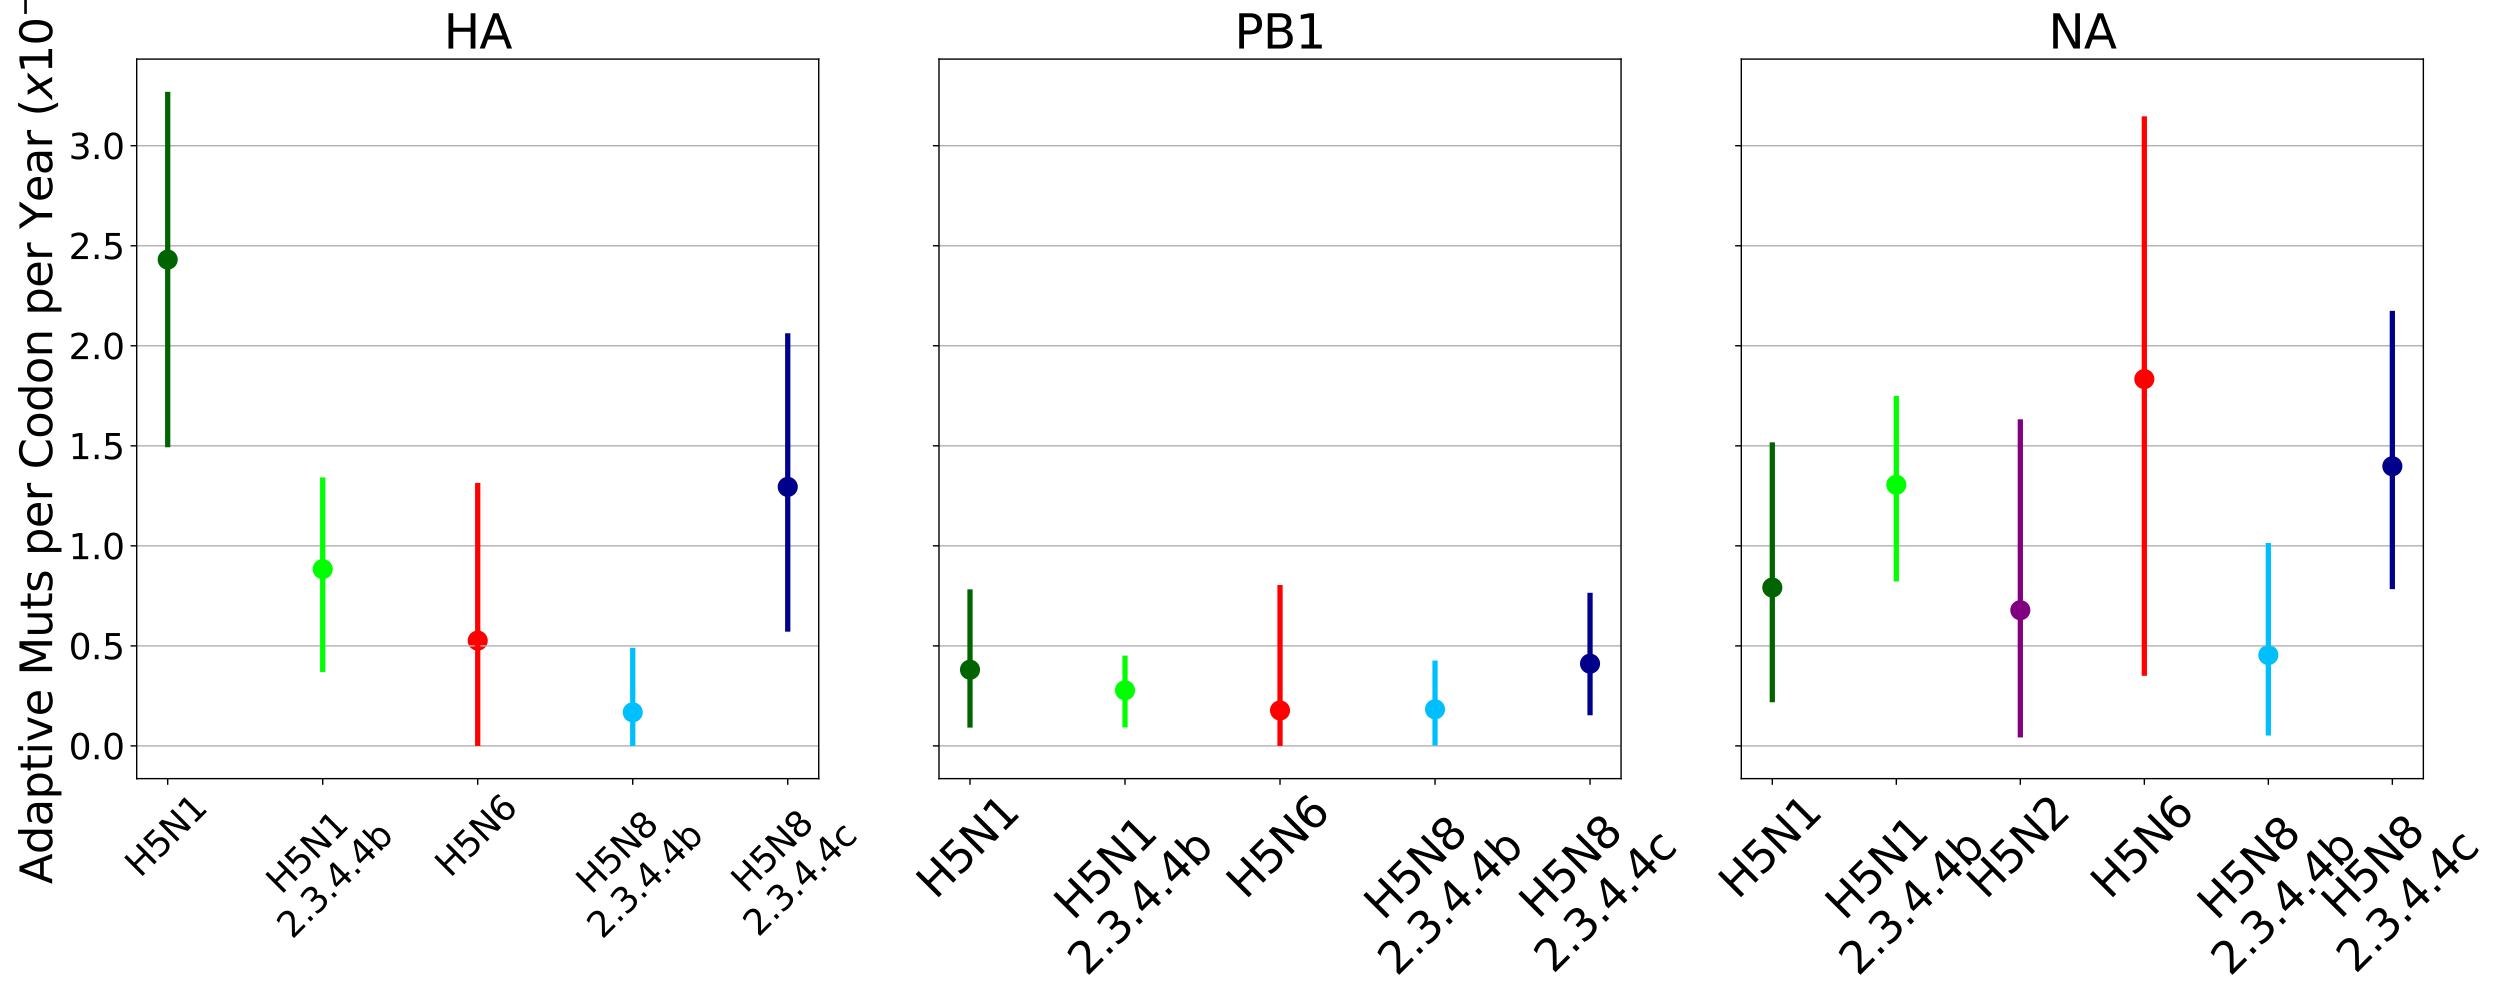 <?xml version="1.0" encoding="utf-8" standalone="no"?>
<!DOCTYPE svg PUBLIC "-//W3C//DTD SVG 1.1//EN"
  "http://www.w3.org/Graphics/SVG/1.1/DTD/svg11.dtd">
<svg xmlns:xlink="http://www.w3.org/1999/xlink" width="1426.649pt" height="568.508pt" viewBox="0 0 1426.649 568.508" xmlns="http://www.w3.org/2000/svg" version="1.1">
 <defs>
  <style type="text/css">*{stroke-linejoin: round; stroke-linecap: butt}</style>
 </defs>
 <g id="figure_1">
  <g id="patch_1">
   <path d="M 0 568.508 
L 1426.649 568.508 
L 1426.649 0 
L 0 0 
z
" style="fill: #ffffff"/>
  </g>
  <g id="axes_1">
   <g id="patch_2">
    <path d="M 78.006 444.337 
L 467.219 444.337 
L 467.219 33.716 
L 78.006 33.716 
z
" style="fill: #ffffff"/>
   </g>
   <g id="PathCollection_1">
    <defs>
     <path id="C0_0_5052b75207" d="M 0 5.244 
C 1.391 5.244 2.725 4.691 3.708 3.708 
C 4.691 2.725 5.244 1.391 5.244 -0 
C 5.244 -1.391 4.691 -2.725 3.708 -3.708 
C 2.725 -4.691 1.391 -5.244 0 -5.244 
C -1.391 -5.244 -2.725 -4.691 -3.708 -3.708 
C -4.691 -2.725 -5.244 -1.391 -5.244 0 
C -5.244 1.391 -4.691 2.725 -3.708 3.708 
C -2.725 4.691 -1.391 5.244 0 5.244 
z
"/>
    </defs>
    <g clip-path="url(#p0594a53784)">
     <use xlink:href="#C0_0_5052b75207" x="95.698" y="148.142" style="fill: #006400; stroke: #006400"/>
    </g>
    <g clip-path="url(#p0594a53784)">
     <use xlink:href="#C0_0_5052b75207" x="184.155" y="324.784" style="fill: #00ff00; stroke: #00ff00"/>
    </g>
    <g clip-path="url(#p0594a53784)">
     <use xlink:href="#C0_0_5052b75207" x="272.613" y="365.578" style="fill: #ff0000; stroke: #ff0000"/>
    </g>
    <g clip-path="url(#p0594a53784)">
     <use xlink:href="#C0_0_5052b75207" x="361.07" y="406.478" style="fill: #00bfff; stroke: #00bfff"/>
    </g>
    <g clip-path="url(#p0594a53784)">
     <use xlink:href="#C0_0_5052b75207" x="449.528" y="277.847" style="fill: #00008b; stroke: #00008b"/>
    </g>
   </g>
   <g id="matplotlib.axis_1">
    <g id="xtick_1">
     <g id="line2d_1">
      <defs>
       <path id="mcdf2f3fe20" d="M 0 0 
L 0 3.5 
" style="stroke: #000000; stroke-width: 0.8"/>
      </defs>
      <g>
       <use xlink:href="#mcdf2f3fe20" x="95.698" y="444.337" style="stroke: #000000; stroke-width: 0.8"/>
      </g>
     </g>
     <g id="text_1">
      <!-- H5N1 -->
      <g transform="translate(79.994 501.295) rotate(-45) scale(0.2 -0.2)">
       <defs>
        <path id="DejaVuSans-48" d="M 628 4666 
L 1259 4666 
L 1259 2753 
L 3553 2753 
L 3553 4666 
L 4184 4666 
L 4184 0 
L 3553 0 
L 3553 2222 
L 1259 2222 
L 1259 0 
L 628 0 
L 628 4666 
z
" transform="scale(0.016)"/>
        <path id="DejaVuSans-35" d="M 691 4666 
L 3169 4666 
L 3169 4134 
L 1269 4134 
L 1269 2991 
Q 1406 3038 1543 3061 
Q 1681 3084 1819 3084 
Q 2600 3084 3056 2656 
Q 3513 2228 3513 1497 
Q 3513 744 3044 326 
Q 2575 -91 1722 -91 
Q 1428 -91 1123 -41 
Q 819 9 494 109 
L 494 744 
Q 775 591 1075 516 
Q 1375 441 1709 441 
Q 2250 441 2565 725 
Q 2881 1009 2881 1497 
Q 2881 1984 2565 2268 
Q 2250 2553 1709 2553 
Q 1456 2553 1204 2497 
Q 953 2441 691 2322 
L 691 4666 
z
" transform="scale(0.016)"/>
        <path id="DejaVuSans-4e" d="M 628 4666 
L 1478 4666 
L 3547 763 
L 3547 4666 
L 4159 4666 
L 4159 0 
L 3309 0 
L 1241 3903 
L 1241 0 
L 628 0 
L 628 4666 
z
" transform="scale(0.016)"/>
        <path id="DejaVuSans-31" d="M 794 531 
L 1825 531 
L 1825 4091 
L 703 3866 
L 703 4441 
L 1819 4666 
L 2450 4666 
L 2450 531 
L 3481 531 
L 3481 0 
L 794 0 
L 794 531 
z
" transform="scale(0.016)"/>
       </defs>
       <use xlink:href="#DejaVuSans-48"/>
       <use xlink:href="#DejaVuSans-35" x="75.195"/>
       <use xlink:href="#DejaVuSans-4e" x="138.818"/>
       <use xlink:href="#DejaVuSans-31" x="213.623"/>
      </g>
     </g>
    </g>
    <g id="xtick_2">
     <g id="line2d_2">
      <g>
       <use xlink:href="#mcdf2f3fe20" x="184.155" y="444.337" style="stroke: #000000; stroke-width: 0.8"/>
      </g>
     </g>
     <g id="text_2">
      <!-- H5N1 -->
      <g transform="translate(160.534 510.916) rotate(-45) scale(0.2 -0.2)">
       <use xlink:href="#DejaVuSans-48"/>
       <use xlink:href="#DejaVuSans-35" x="75.195"/>
       <use xlink:href="#DejaVuSans-4e" x="138.818"/>
       <use xlink:href="#DejaVuSans-31" x="213.623"/>
      </g>
      <!-- 2.3.4.4b -->
      <g transform="translate(166.749 536.373) rotate(-45) scale(0.2 -0.2)">
       <defs>
        <path id="DejaVuSans-32" d="M 1228 531 
L 3431 531 
L 3431 0 
L 469 0 
L 469 531 
Q 828 903 1448 1529 
Q 2069 2156 2228 2338 
Q 2531 2678 2651 2914 
Q 2772 3150 2772 3378 
Q 2772 3750 2511 3984 
Q 2250 4219 1831 4219 
Q 1534 4219 1204 4116 
Q 875 4013 500 3803 
L 500 4441 
Q 881 4594 1212 4672 
Q 1544 4750 1819 4750 
Q 2544 4750 2975 4387 
Q 3406 4025 3406 3419 
Q 3406 3131 3298 2873 
Q 3191 2616 2906 2266 
Q 2828 2175 2409 1742 
Q 1991 1309 1228 531 
z
" transform="scale(0.016)"/>
        <path id="DejaVuSans-2e" d="M 684 794 
L 1344 794 
L 1344 0 
L 684 0 
L 684 794 
z
" transform="scale(0.016)"/>
        <path id="DejaVuSans-33" d="M 2597 2516 
Q 3050 2419 3304 2112 
Q 3559 1806 3559 1356 
Q 3559 666 3084 287 
Q 2609 -91 1734 -91 
Q 1441 -91 1130 -33 
Q 819 25 488 141 
L 488 750 
Q 750 597 1062 519 
Q 1375 441 1716 441 
Q 2309 441 2620 675 
Q 2931 909 2931 1356 
Q 2931 1769 2642 2001 
Q 2353 2234 1838 2234 
L 1294 2234 
L 1294 2753 
L 1863 2753 
Q 2328 2753 2575 2939 
Q 2822 3125 2822 3475 
Q 2822 3834 2567 4026 
Q 2313 4219 1838 4219 
Q 1578 4219 1281 4162 
Q 984 4106 628 3988 
L 628 4550 
Q 988 4650 1302 4700 
Q 1616 4750 1894 4750 
Q 2613 4750 3031 4423 
Q 3450 4097 3450 3541 
Q 3450 3153 3228 2886 
Q 3006 2619 2597 2516 
z
" transform="scale(0.016)"/>
        <path id="DejaVuSans-34" d="M 2419 4116 
L 825 1625 
L 2419 1625 
L 2419 4116 
z
M 2253 4666 
L 3047 4666 
L 3047 1625 
L 3713 1625 
L 3713 1100 
L 3047 1100 
L 3047 0 
L 2419 0 
L 2419 1100 
L 313 1100 
L 313 1709 
L 2253 4666 
z
" transform="scale(0.016)"/>
        <path id="DejaVuSans-62" d="M 3116 1747 
Q 3116 2381 2855 2742 
Q 2594 3103 2138 3103 
Q 1681 3103 1420 2742 
Q 1159 2381 1159 1747 
Q 1159 1113 1420 752 
Q 1681 391 2138 391 
Q 2594 391 2855 752 
Q 3116 1113 3116 1747 
z
M 1159 2969 
Q 1341 3281 1617 3432 
Q 1894 3584 2278 3584 
Q 2916 3584 3314 3078 
Q 3713 2572 3713 1747 
Q 3713 922 3314 415 
Q 2916 -91 2278 -91 
Q 1894 -91 1617 61 
Q 1341 213 1159 525 
L 1159 0 
L 581 0 
L 581 4863 
L 1159 4863 
L 1159 2969 
z
" transform="scale(0.016)"/>
       </defs>
       <use xlink:href="#DejaVuSans-32"/>
       <use xlink:href="#DejaVuSans-2e" x="63.623"/>
       <use xlink:href="#DejaVuSans-33" x="95.41"/>
       <use xlink:href="#DejaVuSans-2e" x="159.033"/>
       <use xlink:href="#DejaVuSans-34" x="190.82"/>
       <use xlink:href="#DejaVuSans-2e" x="254.443"/>
       <use xlink:href="#DejaVuSans-34" x="286.23"/>
       <use xlink:href="#DejaVuSans-62" x="349.854"/>
      </g>
     </g>
    </g>
    <g id="xtick_3">
     <g id="line2d_3">
      <g>
       <use xlink:href="#mcdf2f3fe20" x="272.613" y="444.337" style="stroke: #000000; stroke-width: 0.8"/>
      </g>
     </g>
     <g id="text_3">
      <!-- H5N6 -->
      <g transform="translate(256.91 501.295) rotate(-45) scale(0.2 -0.2)">
       <defs>
        <path id="DejaVuSans-36" d="M 2113 2584 
Q 1688 2584 1439 2293 
Q 1191 2003 1191 1497 
Q 1191 994 1439 701 
Q 1688 409 2113 409 
Q 2538 409 2786 701 
Q 3034 994 3034 1497 
Q 3034 2003 2786 2293 
Q 2538 2584 2113 2584 
z
M 3366 4563 
L 3366 3988 
Q 3128 4100 2886 4159 
Q 2644 4219 2406 4219 
Q 1781 4219 1451 3797 
Q 1122 3375 1075 2522 
Q 1259 2794 1537 2939 
Q 1816 3084 2150 3084 
Q 2853 3084 3261 2657 
Q 3669 2231 3669 1497 
Q 3669 778 3244 343 
Q 2819 -91 2113 -91 
Q 1303 -91 875 529 
Q 447 1150 447 2328 
Q 447 3434 972 4092 
Q 1497 4750 2381 4750 
Q 2619 4750 2861 4703 
Q 3103 4656 3366 4563 
z
" transform="scale(0.016)"/>
       </defs>
       <use xlink:href="#DejaVuSans-48"/>
       <use xlink:href="#DejaVuSans-35" x="75.195"/>
       <use xlink:href="#DejaVuSans-4e" x="138.818"/>
       <use xlink:href="#DejaVuSans-36" x="213.623"/>
      </g>
     </g>
    </g>
    <g id="xtick_4">
     <g id="line2d_4">
      <g>
       <use xlink:href="#mcdf2f3fe20" x="361.07" y="444.337" style="stroke: #000000; stroke-width: 0.8"/>
      </g>
     </g>
     <g id="text_4">
      <!-- H5N8 -->
      <g transform="translate(337.449 510.916) rotate(-45) scale(0.2 -0.2)">
       <defs>
        <path id="DejaVuSans-38" d="M 2034 2216 
Q 1584 2216 1326 1975 
Q 1069 1734 1069 1313 
Q 1069 891 1326 650 
Q 1584 409 2034 409 
Q 2484 409 2743 651 
Q 3003 894 3003 1313 
Q 3003 1734 2745 1975 
Q 2488 2216 2034 2216 
z
M 1403 2484 
Q 997 2584 770 2862 
Q 544 3141 544 3541 
Q 544 4100 942 4425 
Q 1341 4750 2034 4750 
Q 2731 4750 3128 4425 
Q 3525 4100 3525 3541 
Q 3525 3141 3298 2862 
Q 3072 2584 2669 2484 
Q 3125 2378 3379 2068 
Q 3634 1759 3634 1313 
Q 3634 634 3220 271 
Q 2806 -91 2034 -91 
Q 1263 -91 848 271 
Q 434 634 434 1313 
Q 434 1759 690 2068 
Q 947 2378 1403 2484 
z
M 1172 3481 
Q 1172 3119 1398 2916 
Q 1625 2713 2034 2713 
Q 2441 2713 2670 2916 
Q 2900 3119 2900 3481 
Q 2900 3844 2670 4047 
Q 2441 4250 2034 4250 
Q 1625 4250 1398 4047 
Q 1172 3844 1172 3481 
z
" transform="scale(0.016)"/>
       </defs>
       <use xlink:href="#DejaVuSans-48"/>
       <use xlink:href="#DejaVuSans-35" x="75.195"/>
       <use xlink:href="#DejaVuSans-4e" x="138.818"/>
       <use xlink:href="#DejaVuSans-38" x="213.623"/>
      </g>
      <!-- 2.3.4.4b -->
      <g transform="translate(343.664 536.373) rotate(-45) scale(0.2 -0.2)">
       <use xlink:href="#DejaVuSans-32"/>
       <use xlink:href="#DejaVuSans-2e" x="63.623"/>
       <use xlink:href="#DejaVuSans-33" x="95.41"/>
       <use xlink:href="#DejaVuSans-2e" x="159.033"/>
       <use xlink:href="#DejaVuSans-34" x="190.82"/>
       <use xlink:href="#DejaVuSans-2e" x="254.443"/>
       <use xlink:href="#DejaVuSans-34" x="286.23"/>
       <use xlink:href="#DejaVuSans-62" x="349.854"/>
      </g>
     </g>
    </g>
    <g id="xtick_5">
     <g id="line2d_5">
      <g>
       <use xlink:href="#mcdf2f3fe20" x="449.528" y="444.337" style="stroke: #000000; stroke-width: 0.8"/>
      </g>
     </g>
     <g id="text_5">
      <!-- H5N8 -->
      <g transform="translate(425.907 510.315) rotate(-45) scale(0.2 -0.2)">
       <use xlink:href="#DejaVuSans-48"/>
       <use xlink:href="#DejaVuSans-35" x="75.195"/>
       <use xlink:href="#DejaVuSans-4e" x="138.818"/>
       <use xlink:href="#DejaVuSans-38" x="213.623"/>
      </g>
      <!-- 2.3.4.4c -->
      <g transform="translate(432.723 535.171) rotate(-45) scale(0.2 -0.2)">
       <defs>
        <path id="DejaVuSans-63" d="M 3122 3366 
L 3122 2828 
Q 2878 2963 2633 3030 
Q 2388 3097 2138 3097 
Q 1578 3097 1268 2742 
Q 959 2388 959 1747 
Q 959 1106 1268 751 
Q 1578 397 2138 397 
Q 2388 397 2633 464 
Q 2878 531 3122 666 
L 3122 134 
Q 2881 22 2623 -34 
Q 2366 -91 2075 -91 
Q 1284 -91 818 406 
Q 353 903 353 1747 
Q 353 2603 823 3093 
Q 1294 3584 2113 3584 
Q 2378 3584 2631 3529 
Q 2884 3475 3122 3366 
z
" transform="scale(0.016)"/>
       </defs>
       <use xlink:href="#DejaVuSans-32"/>
       <use xlink:href="#DejaVuSans-2e" x="63.623"/>
       <use xlink:href="#DejaVuSans-33" x="95.41"/>
       <use xlink:href="#DejaVuSans-2e" x="159.033"/>
       <use xlink:href="#DejaVuSans-34" x="190.82"/>
       <use xlink:href="#DejaVuSans-2e" x="254.443"/>
       <use xlink:href="#DejaVuSans-34" x="286.23"/>
       <use xlink:href="#DejaVuSans-63" x="349.854"/>
      </g>
     </g>
    </g>
   </g>
   <g id="matplotlib.axis_2">
    <g id="ytick_1">
     <g id="line2d_6">
      <path d="M 78.006 425.673 
L 467.219 425.673 
" clip-path="url(#p0594a53784)" style="fill: none; stroke: #b0b0b0; stroke-width: 0.8; stroke-linecap: square"/>
     </g>
     <g id="line2d_7">
      <defs>
       <path id="m5bbb38ce5a" d="M 0 0 
L -3.5 0 
" style="stroke: #000000; stroke-width: 0.8"/>
      </defs>
      <g>
       <use xlink:href="#m5bbb38ce5a" x="78.006" y="425.673" style="stroke: #000000; stroke-width: 0.8"/>
      </g>
     </g>
     <g id="text_6">
      <!-- 0.0 -->
      <g transform="translate(39.2 433.271) scale(0.2 -0.2)">
       <defs>
        <path id="DejaVuSans-30" d="M 2034 4250 
Q 1547 4250 1301 3770 
Q 1056 3291 1056 2328 
Q 1056 1369 1301 889 
Q 1547 409 2034 409 
Q 2525 409 2770 889 
Q 3016 1369 3016 2328 
Q 3016 3291 2770 3770 
Q 2525 4250 2034 4250 
z
M 2034 4750 
Q 2819 4750 3233 4129 
Q 3647 3509 3647 2328 
Q 3647 1150 3233 529 
Q 2819 -91 2034 -91 
Q 1250 -91 836 529 
Q 422 1150 422 2328 
Q 422 3509 836 4129 
Q 1250 4750 2034 4750 
z
" transform="scale(0.016)"/>
       </defs>
       <use xlink:href="#DejaVuSans-30"/>
       <use xlink:href="#DejaVuSans-2e" x="63.623"/>
       <use xlink:href="#DejaVuSans-30" x="95.41"/>
      </g>
     </g>
    </g>
    <g id="ytick_2">
     <g id="line2d_8">
      <path d="M 78.006 368.587 
L 467.219 368.587 
" clip-path="url(#p0594a53784)" style="fill: none; stroke: #b0b0b0; stroke-width: 0.8; stroke-linecap: square"/>
     </g>
     <g id="line2d_9">
      <g>
       <use xlink:href="#m5bbb38ce5a" x="78.006" y="368.587" style="stroke: #000000; stroke-width: 0.8"/>
      </g>
     </g>
     <g id="text_7">
      <!-- 0.5 -->
      <g transform="translate(39.2 376.185) scale(0.2 -0.2)">
       <use xlink:href="#DejaVuSans-30"/>
       <use xlink:href="#DejaVuSans-2e" x="63.623"/>
       <use xlink:href="#DejaVuSans-35" x="95.41"/>
      </g>
     </g>
    </g>
    <g id="ytick_3">
     <g id="line2d_10">
      <path d="M 78.006 311.501 
L 467.219 311.501 
" clip-path="url(#p0594a53784)" style="fill: none; stroke: #b0b0b0; stroke-width: 0.8; stroke-linecap: square"/>
     </g>
     <g id="line2d_11">
      <g>
       <use xlink:href="#m5bbb38ce5a" x="78.006" y="311.501" style="stroke: #000000; stroke-width: 0.8"/>
      </g>
     </g>
     <g id="text_8">
      <!-- 1.0 -->
      <g transform="translate(39.2 319.099) scale(0.2 -0.2)">
       <use xlink:href="#DejaVuSans-31"/>
       <use xlink:href="#DejaVuSans-2e" x="63.623"/>
       <use xlink:href="#DejaVuSans-30" x="95.41"/>
      </g>
     </g>
    </g>
    <g id="ytick_4">
     <g id="line2d_12">
      <path d="M 78.006 254.415 
L 467.219 254.415 
" clip-path="url(#p0594a53784)" style="fill: none; stroke: #b0b0b0; stroke-width: 0.8; stroke-linecap: square"/>
     </g>
     <g id="line2d_13">
      <g>
       <use xlink:href="#m5bbb38ce5a" x="78.006" y="254.415" style="stroke: #000000; stroke-width: 0.8"/>
      </g>
     </g>
     <g id="text_9">
      <!-- 1.5 -->
      <g transform="translate(39.2 262.013) scale(0.2 -0.2)">
       <use xlink:href="#DejaVuSans-31"/>
       <use xlink:href="#DejaVuSans-2e" x="63.623"/>
       <use xlink:href="#DejaVuSans-35" x="95.41"/>
      </g>
     </g>
    </g>
    <g id="ytick_5">
     <g id="line2d_14">
      <path d="M 78.006 197.329 
L 467.219 197.329 
" clip-path="url(#p0594a53784)" style="fill: none; stroke: #b0b0b0; stroke-width: 0.8; stroke-linecap: square"/>
     </g>
     <g id="line2d_15">
      <g>
       <use xlink:href="#m5bbb38ce5a" x="78.006" y="197.329" style="stroke: #000000; stroke-width: 0.8"/>
      </g>
     </g>
     <g id="text_10">
      <!-- 2.0 -->
      <g transform="translate(39.2 204.927) scale(0.2 -0.2)">
       <use xlink:href="#DejaVuSans-32"/>
       <use xlink:href="#DejaVuSans-2e" x="63.623"/>
       <use xlink:href="#DejaVuSans-30" x="95.41"/>
      </g>
     </g>
    </g>
    <g id="ytick_6">
     <g id="line2d_16">
      <path d="M 78.006 140.243 
L 467.219 140.243 
" clip-path="url(#p0594a53784)" style="fill: none; stroke: #b0b0b0; stroke-width: 0.8; stroke-linecap: square"/>
     </g>
     <g id="line2d_17">
      <g>
       <use xlink:href="#m5bbb38ce5a" x="78.006" y="140.243" style="stroke: #000000; stroke-width: 0.8"/>
      </g>
     </g>
     <g id="text_11">
      <!-- 2.5 -->
      <g transform="translate(39.2 147.842) scale(0.2 -0.2)">
       <use xlink:href="#DejaVuSans-32"/>
       <use xlink:href="#DejaVuSans-2e" x="63.623"/>
       <use xlink:href="#DejaVuSans-35" x="95.41"/>
      </g>
     </g>
    </g>
    <g id="ytick_7">
     <g id="line2d_18">
      <path d="M 78.006 83.157 
L 467.219 83.157 
" clip-path="url(#p0594a53784)" style="fill: none; stroke: #b0b0b0; stroke-width: 0.8; stroke-linecap: square"/>
     </g>
     <g id="line2d_19">
      <g>
       <use xlink:href="#m5bbb38ce5a" x="78.006" y="83.157" style="stroke: #000000; stroke-width: 0.8"/>
      </g>
     </g>
     <g id="text_12">
      <!-- 3.0 -->
      <g transform="translate(39.2 90.756) scale(0.2 -0.2)">
       <use xlink:href="#DejaVuSans-33"/>
       <use xlink:href="#DejaVuSans-2e" x="63.623"/>
       <use xlink:href="#DejaVuSans-30" x="95.41"/>
      </g>
     </g>
    </g>
    <g id="text_13">
     <!-- Adaptive Muts per Codon per Year $(x 10^{-3})$ -->
     <g transform="translate(29.95 504.527) rotate(-90) scale(0.25 -0.25)">
      <defs>
       <path id="DejaVuSans-41" d="M 2188 4044 
L 1331 1722 
L 3047 1722 
L 2188 4044 
z
M 1831 4666 
L 2547 4666 
L 4325 0 
L 3669 0 
L 3244 1197 
L 1141 1197 
L 716 0 
L 50 0 
L 1831 4666 
z
" transform="scale(0.016)"/>
       <path id="DejaVuSans-64" d="M 2906 2969 
L 2906 4863 
L 3481 4863 
L 3481 0 
L 2906 0 
L 2906 525 
Q 2725 213 2448 61 
Q 2172 -91 1784 -91 
Q 1150 -91 751 415 
Q 353 922 353 1747 
Q 353 2572 751 3078 
Q 1150 3584 1784 3584 
Q 2172 3584 2448 3432 
Q 2725 3281 2906 2969 
z
M 947 1747 
Q 947 1113 1208 752 
Q 1469 391 1925 391 
Q 2381 391 2643 752 
Q 2906 1113 2906 1747 
Q 2906 2381 2643 2742 
Q 2381 3103 1925 3103 
Q 1469 3103 1208 2742 
Q 947 2381 947 1747 
z
" transform="scale(0.016)"/>
       <path id="DejaVuSans-61" d="M 2194 1759 
Q 1497 1759 1228 1600 
Q 959 1441 959 1056 
Q 959 750 1161 570 
Q 1363 391 1709 391 
Q 2188 391 2477 730 
Q 2766 1069 2766 1631 
L 2766 1759 
L 2194 1759 
z
M 3341 1997 
L 3341 0 
L 2766 0 
L 2766 531 
Q 2569 213 2275 61 
Q 1981 -91 1556 -91 
Q 1019 -91 701 211 
Q 384 513 384 1019 
Q 384 1609 779 1909 
Q 1175 2209 1959 2209 
L 2766 2209 
L 2766 2266 
Q 2766 2663 2505 2880 
Q 2244 3097 1772 3097 
Q 1472 3097 1187 3025 
Q 903 2953 641 2809 
L 641 3341 
Q 956 3463 1253 3523 
Q 1550 3584 1831 3584 
Q 2591 3584 2966 3190 
Q 3341 2797 3341 1997 
z
" transform="scale(0.016)"/>
       <path id="DejaVuSans-70" d="M 1159 525 
L 1159 -1331 
L 581 -1331 
L 581 3500 
L 1159 3500 
L 1159 2969 
Q 1341 3281 1617 3432 
Q 1894 3584 2278 3584 
Q 2916 3584 3314 3078 
Q 3713 2572 3713 1747 
Q 3713 922 3314 415 
Q 2916 -91 2278 -91 
Q 1894 -91 1617 61 
Q 1341 213 1159 525 
z
M 3116 1747 
Q 3116 2381 2855 2742 
Q 2594 3103 2138 3103 
Q 1681 3103 1420 2742 
Q 1159 2381 1159 1747 
Q 1159 1113 1420 752 
Q 1681 391 2138 391 
Q 2594 391 2855 752 
Q 3116 1113 3116 1747 
z
" transform="scale(0.016)"/>
       <path id="DejaVuSans-74" d="M 1172 4494 
L 1172 3500 
L 2356 3500 
L 2356 3053 
L 1172 3053 
L 1172 1153 
Q 1172 725 1289 603 
Q 1406 481 1766 481 
L 2356 481 
L 2356 0 
L 1766 0 
Q 1100 0 847 248 
Q 594 497 594 1153 
L 594 3053 
L 172 3053 
L 172 3500 
L 594 3500 
L 594 4494 
L 1172 4494 
z
" transform="scale(0.016)"/>
       <path id="DejaVuSans-69" d="M 603 3500 
L 1178 3500 
L 1178 0 
L 603 0 
L 603 3500 
z
M 603 4863 
L 1178 4863 
L 1178 4134 
L 603 4134 
L 603 4863 
z
" transform="scale(0.016)"/>
       <path id="DejaVuSans-76" d="M 191 3500 
L 800 3500 
L 1894 563 
L 2988 3500 
L 3597 3500 
L 2284 0 
L 1503 0 
L 191 3500 
z
" transform="scale(0.016)"/>
       <path id="DejaVuSans-65" d="M 3597 1894 
L 3597 1613 
L 953 1613 
Q 991 1019 1311 708 
Q 1631 397 2203 397 
Q 2534 397 2845 478 
Q 3156 559 3463 722 
L 3463 178 
Q 3153 47 2828 -22 
Q 2503 -91 2169 -91 
Q 1331 -91 842 396 
Q 353 884 353 1716 
Q 353 2575 817 3079 
Q 1281 3584 2069 3584 
Q 2775 3584 3186 3129 
Q 3597 2675 3597 1894 
z
M 3022 2063 
Q 3016 2534 2758 2815 
Q 2500 3097 2075 3097 
Q 1594 3097 1305 2825 
Q 1016 2553 972 2059 
L 3022 2063 
z
" transform="scale(0.016)"/>
       <path id="DejaVuSans-20" transform="scale(0.016)"/>
       <path id="DejaVuSans-4d" d="M 628 4666 
L 1569 4666 
L 2759 1491 
L 3956 4666 
L 4897 4666 
L 4897 0 
L 4281 0 
L 4281 4097 
L 3078 897 
L 2444 897 
L 1241 4097 
L 1241 0 
L 628 0 
L 628 4666 
z
" transform="scale(0.016)"/>
       <path id="DejaVuSans-75" d="M 544 1381 
L 544 3500 
L 1119 3500 
L 1119 1403 
Q 1119 906 1312 657 
Q 1506 409 1894 409 
Q 2359 409 2629 706 
Q 2900 1003 2900 1516 
L 2900 3500 
L 3475 3500 
L 3475 0 
L 2900 0 
L 2900 538 
Q 2691 219 2414 64 
Q 2138 -91 1772 -91 
Q 1169 -91 856 284 
Q 544 659 544 1381 
z
M 1991 3584 
L 1991 3584 
z
" transform="scale(0.016)"/>
       <path id="DejaVuSans-73" d="M 2834 3397 
L 2834 2853 
Q 2591 2978 2328 3040 
Q 2066 3103 1784 3103 
Q 1356 3103 1142 2972 
Q 928 2841 928 2578 
Q 928 2378 1081 2264 
Q 1234 2150 1697 2047 
L 1894 2003 
Q 2506 1872 2764 1633 
Q 3022 1394 3022 966 
Q 3022 478 2636 193 
Q 2250 -91 1575 -91 
Q 1294 -91 989 -36 
Q 684 19 347 128 
L 347 722 
Q 666 556 975 473 
Q 1284 391 1588 391 
Q 1994 391 2212 530 
Q 2431 669 2431 922 
Q 2431 1156 2273 1281 
Q 2116 1406 1581 1522 
L 1381 1569 
Q 847 1681 609 1914 
Q 372 2147 372 2553 
Q 372 3047 722 3315 
Q 1072 3584 1716 3584 
Q 2034 3584 2315 3537 
Q 2597 3491 2834 3397 
z
" transform="scale(0.016)"/>
       <path id="DejaVuSans-72" d="M 2631 2963 
Q 2534 3019 2420 3045 
Q 2306 3072 2169 3072 
Q 1681 3072 1420 2755 
Q 1159 2438 1159 1844 
L 1159 0 
L 581 0 
L 581 3500 
L 1159 3500 
L 1159 2956 
Q 1341 3275 1631 3429 
Q 1922 3584 2338 3584 
Q 2397 3584 2469 3576 
Q 2541 3569 2628 3553 
L 2631 2963 
z
" transform="scale(0.016)"/>
       <path id="DejaVuSans-43" d="M 4122 4306 
L 4122 3641 
Q 3803 3938 3442 4084 
Q 3081 4231 2675 4231 
Q 1875 4231 1450 3742 
Q 1025 3253 1025 2328 
Q 1025 1406 1450 917 
Q 1875 428 2675 428 
Q 3081 428 3442 575 
Q 3803 722 4122 1019 
L 4122 359 
Q 3791 134 3420 21 
Q 3050 -91 2638 -91 
Q 1578 -91 968 557 
Q 359 1206 359 2328 
Q 359 3453 968 4101 
Q 1578 4750 2638 4750 
Q 3056 4750 3426 4639 
Q 3797 4528 4122 4306 
z
" transform="scale(0.016)"/>
       <path id="DejaVuSans-6f" d="M 1959 3097 
Q 1497 3097 1228 2736 
Q 959 2375 959 1747 
Q 959 1119 1226 758 
Q 1494 397 1959 397 
Q 2419 397 2687 759 
Q 2956 1122 2956 1747 
Q 2956 2369 2687 2733 
Q 2419 3097 1959 3097 
z
M 1959 3584 
Q 2709 3584 3137 3096 
Q 3566 2609 3566 1747 
Q 3566 888 3137 398 
Q 2709 -91 1959 -91 
Q 1206 -91 779 398 
Q 353 888 353 1747 
Q 353 2609 779 3096 
Q 1206 3584 1959 3584 
z
" transform="scale(0.016)"/>
       <path id="DejaVuSans-6e" d="M 3513 2113 
L 3513 0 
L 2938 0 
L 2938 2094 
Q 2938 2591 2744 2837 
Q 2550 3084 2163 3084 
Q 1697 3084 1428 2787 
Q 1159 2491 1159 1978 
L 1159 0 
L 581 0 
L 581 3500 
L 1159 3500 
L 1159 2956 
Q 1366 3272 1645 3428 
Q 1925 3584 2291 3584 
Q 2894 3584 3203 3211 
Q 3513 2838 3513 2113 
z
" transform="scale(0.016)"/>
       <path id="DejaVuSans-59" d="M -13 4666 
L 666 4666 
L 1959 2747 
L 3244 4666 
L 3922 4666 
L 2272 2222 
L 2272 0 
L 1638 0 
L 1638 2222 
L -13 4666 
z
" transform="scale(0.016)"/>
       <path id="DejaVuSans-28" d="M 1984 4856 
Q 1566 4138 1362 3434 
Q 1159 2731 1159 2009 
Q 1159 1288 1364 580 
Q 1569 -128 1984 -844 
L 1484 -844 
Q 1016 -109 783 600 
Q 550 1309 550 2009 
Q 550 2706 781 3412 
Q 1013 4119 1484 4856 
L 1984 4856 
z
" transform="scale(0.016)"/>
       <path id="DejaVuSans-Oblique-78" d="M 3841 3500 
L 2234 1784 
L 3219 0 
L 2559 0 
L 1819 1388 
L 531 0 
L -166 0 
L 1556 1844 
L 641 3500 
L 1300 3500 
L 1972 2234 
L 3144 3500 
L 3841 3500 
z
" transform="scale(0.016)"/>
       <path id="DejaVuSans-2212" d="M 678 2272 
L 4684 2272 
L 4684 1741 
L 678 1741 
L 678 2272 
z
" transform="scale(0.016)"/>
       <path id="DejaVuSans-29" d="M 513 4856 
L 1013 4856 
Q 1481 4119 1714 3412 
Q 1947 2706 1947 2009 
Q 1947 1309 1714 600 
Q 1481 -109 1013 -844 
L 513 -844 
Q 928 -128 1133 580 
Q 1338 1288 1338 2009 
Q 1338 2731 1133 3434 
Q 928 4138 513 4856 
z
" transform="scale(0.016)"/>
      </defs>
      <use xlink:href="#DejaVuSans-41" transform="translate(0 0.766)"/>
      <use xlink:href="#DejaVuSans-64" transform="translate(68.408 0.766)"/>
      <use xlink:href="#DejaVuSans-61" transform="translate(131.885 0.766)"/>
      <use xlink:href="#DejaVuSans-70" transform="translate(193.164 0.766)"/>
      <use xlink:href="#DejaVuSans-74" transform="translate(256.641 0.766)"/>
      <use xlink:href="#DejaVuSans-69" transform="translate(295.85 0.766)"/>
      <use xlink:href="#DejaVuSans-76" transform="translate(323.633 0.766)"/>
      <use xlink:href="#DejaVuSans-65" transform="translate(382.812 0.766)"/>
      <use xlink:href="#DejaVuSans-20" transform="translate(444.336 0.766)"/>
      <use xlink:href="#DejaVuSans-4d" transform="translate(476.123 0.766)"/>
      <use xlink:href="#DejaVuSans-75" transform="translate(562.402 0.766)"/>
      <use xlink:href="#DejaVuSans-74" transform="translate(625.781 0.766)"/>
      <use xlink:href="#DejaVuSans-73" transform="translate(664.99 0.766)"/>
      <use xlink:href="#DejaVuSans-20" transform="translate(717.09 0.766)"/>
      <use xlink:href="#DejaVuSans-70" transform="translate(748.877 0.766)"/>
      <use xlink:href="#DejaVuSans-65" transform="translate(812.354 0.766)"/>
      <use xlink:href="#DejaVuSans-72" transform="translate(873.877 0.766)"/>
      <use xlink:href="#DejaVuSans-20" transform="translate(914.99 0.766)"/>
      <use xlink:href="#DejaVuSans-43" transform="translate(946.777 0.766)"/>
      <use xlink:href="#DejaVuSans-6f" transform="translate(1016.602 0.766)"/>
      <use xlink:href="#DejaVuSans-64" transform="translate(1077.783 0.766)"/>
      <use xlink:href="#DejaVuSans-6f" transform="translate(1141.26 0.766)"/>
      <use xlink:href="#DejaVuSans-6e" transform="translate(1202.441 0.766)"/>
      <use xlink:href="#DejaVuSans-20" transform="translate(1265.82 0.766)"/>
      <use xlink:href="#DejaVuSans-70" transform="translate(1297.607 0.766)"/>
      <use xlink:href="#DejaVuSans-65" transform="translate(1361.084 0.766)"/>
      <use xlink:href="#DejaVuSans-72" transform="translate(1422.607 0.766)"/>
      <use xlink:href="#DejaVuSans-20" transform="translate(1463.721 0.766)"/>
      <use xlink:href="#DejaVuSans-59" transform="translate(1495.508 0.766)"/>
      <use xlink:href="#DejaVuSans-65" transform="translate(1556.592 0.766)"/>
      <use xlink:href="#DejaVuSans-61" transform="translate(1618.115 0.766)"/>
      <use xlink:href="#DejaVuSans-72" transform="translate(1679.395 0.766)"/>
      <use xlink:href="#DejaVuSans-20" transform="translate(1720.508 0.766)"/>
      <use xlink:href="#DejaVuSans-28" transform="translate(1752.295 0.766)"/>
      <use xlink:href="#DejaVuSans-Oblique-78" transform="translate(1791.309 0.766)"/>
      <use xlink:href="#DejaVuSans-31" transform="translate(1850.488 0.766)"/>
      <use xlink:href="#DejaVuSans-30" transform="translate(1914.111 0.766)"/>
      <use xlink:href="#DejaVuSans-2212" transform="translate(1978.691 39.047) scale(0.7)"/>
      <use xlink:href="#DejaVuSans-33" transform="translate(2037.344 39.047) scale(0.7)"/>
      <use xlink:href="#DejaVuSans-29" transform="translate(2084.614 0.766)"/>
     </g>
    </g>
   </g>
   <g id="LineCollection_1">
    <path d="M 95.698 255.245 
L 95.698 52.38 
" clip-path="url(#p0594a53784)" style="fill: none; stroke: #006400; stroke-width: 3"/>
    <path d="M 184.155 383.557 
L 184.155 272.443 
" clip-path="url(#p0594a53784)" style="fill: none; stroke: #00ff00; stroke-width: 3"/>
    <path d="M 272.613 425.673 
L 272.613 275.591 
" clip-path="url(#p0594a53784)" style="fill: none; stroke: #ff0000; stroke-width: 3"/>
    <path d="M 361.07 425.673 
L 361.07 369.668 
" clip-path="url(#p0594a53784)" style="fill: none; stroke: #00bfff; stroke-width: 3"/>
    <path d="M 449.528 360.474 
L 449.528 190.174 
" clip-path="url(#p0594a53784)" style="fill: none; stroke: #00008b; stroke-width: 3"/>
   </g>
   <g id="patch_3">
    <path d="M 78.006 444.337 
L 78.006 33.716 
" style="fill: none; stroke: #000000; stroke-width: 0.8; stroke-linejoin: miter; stroke-linecap: square"/>
   </g>
   <g id="patch_4">
    <path d="M 467.219 444.337 
L 467.219 33.716 
" style="fill: none; stroke: #000000; stroke-width: 0.8; stroke-linejoin: miter; stroke-linecap: square"/>
   </g>
   <g id="patch_5">
    <path d="M 78.006 444.337 
L 467.219 444.337 
" style="fill: none; stroke: #000000; stroke-width: 0.8; stroke-linejoin: miter; stroke-linecap: square"/>
   </g>
   <g id="patch_6">
    <path d="M 78.006 33.716 
L 467.219 33.716 
" style="fill: none; stroke: #000000; stroke-width: 0.8; stroke-linejoin: miter; stroke-linecap: square"/>
   </g>
   <g id="text_14">
    <!-- HA -->
    <g transform="translate(253.226 27.716) scale(0.27 -0.27)">
     <use xlink:href="#DejaVuSans-48"/>
     <use xlink:href="#DejaVuSans-41" x="75.195"/>
    </g>
   </g>
  </g>
  <g id="axes_2">
   <g id="patch_7">
    <path d="M 535.85 444.337 
L 925.063 444.337 
L 925.063 33.716 
L 535.85 33.716 
z
" style="fill: #ffffff"/>
   </g>
   <g id="PathCollection_2">
    <defs>
     <path id="C1_0_ebab57ca37" d="M 0 5.244 
C 1.391 5.244 2.725 4.691 3.708 3.708 
C 4.691 2.725 5.244 1.391 5.244 -0 
C 5.244 -1.391 4.691 -2.725 3.708 -3.708 
C 2.725 -4.691 1.391 -5.244 0 -5.244 
C -1.391 -5.244 -2.725 -4.691 -3.708 -3.708 
C -4.691 -2.725 -5.244 -1.391 -5.244 0 
C -5.244 1.391 -4.691 2.725 -3.708 3.708 
C -2.725 4.691 -1.391 5.244 0 5.244 
z
"/>
    </defs>
    <g clip-path="url(#pe9271172f7)">
     <use xlink:href="#C1_0_ebab57ca37" x="553.541" y="382.186" style="fill: #006400; stroke: #006400"/>
    </g>
    <g clip-path="url(#pe9271172f7)">
     <use xlink:href="#C1_0_ebab57ca37" x="641.999" y="393.936" style="fill: #00ff00; stroke: #00ff00"/>
    </g>
    <g clip-path="url(#pe9271172f7)">
     <use xlink:href="#C1_0_ebab57ca37" x="730.456" y="405.432" style="fill: #ff0000; stroke: #ff0000"/>
    </g>
    <g clip-path="url(#pe9271172f7)">
     <use xlink:href="#C1_0_ebab57ca37" x="818.914" y="404.772" style="fill: #00bfff; stroke: #00bfff"/>
    </g>
    <g clip-path="url(#pe9271172f7)">
     <use xlink:href="#C1_0_ebab57ca37" x="907.371" y="378.737" style="fill: #00008b; stroke: #00008b"/>
    </g>
   </g>
   <g id="matplotlib.axis_3">
    <g id="xtick_6">
     <g id="line2d_20">
      <g>
       <use xlink:href="#mcdf2f3fe20" x="553.541" y="444.337" style="stroke: #000000; stroke-width: 0.8"/>
      </g>
     </g>
     <g id="text_15">
      <!-- H5N1 -->
      <g transform="translate(533.912 513.784) rotate(-45) scale(0.25 -0.25)">
       <use xlink:href="#DejaVuSans-48"/>
       <use xlink:href="#DejaVuSans-35" x="75.195"/>
       <use xlink:href="#DejaVuSans-4e" x="138.818"/>
       <use xlink:href="#DejaVuSans-31" x="213.623"/>
      </g>
     </g>
    </g>
    <g id="xtick_7">
     <g id="line2d_21">
      <g>
       <use xlink:href="#mcdf2f3fe20" x="641.999" y="444.337" style="stroke: #000000; stroke-width: 0.8"/>
      </g>
     </g>
     <g id="text_16">
      <!-- H5N1 -->
      <g transform="translate(612.472 525.81) rotate(-45) scale(0.25 -0.25)">
       <use xlink:href="#DejaVuSans-48"/>
       <use xlink:href="#DejaVuSans-35" x="75.195"/>
       <use xlink:href="#DejaVuSans-4e" x="138.818"/>
       <use xlink:href="#DejaVuSans-31" x="213.623"/>
      </g>
      <!-- 2.3.4.4b -->
      <g transform="translate(620.241 557.632) rotate(-45) scale(0.25 -0.25)">
       <use xlink:href="#DejaVuSans-32"/>
       <use xlink:href="#DejaVuSans-2e" x="63.623"/>
       <use xlink:href="#DejaVuSans-33" x="95.41"/>
       <use xlink:href="#DejaVuSans-2e" x="159.033"/>
       <use xlink:href="#DejaVuSans-34" x="190.82"/>
       <use xlink:href="#DejaVuSans-2e" x="254.443"/>
       <use xlink:href="#DejaVuSans-34" x="286.23"/>
       <use xlink:href="#DejaVuSans-62" x="349.854"/>
      </g>
     </g>
    </g>
    <g id="xtick_8">
     <g id="line2d_22">
      <g>
       <use xlink:href="#mcdf2f3fe20" x="730.456" y="444.337" style="stroke: #000000; stroke-width: 0.8"/>
      </g>
     </g>
     <g id="text_17">
      <!-- H5N6 -->
      <g transform="translate(710.827 513.784) rotate(-45) scale(0.25 -0.25)">
       <use xlink:href="#DejaVuSans-48"/>
       <use xlink:href="#DejaVuSans-35" x="75.195"/>
       <use xlink:href="#DejaVuSans-4e" x="138.818"/>
       <use xlink:href="#DejaVuSans-36" x="213.623"/>
      </g>
     </g>
    </g>
    <g id="xtick_9">
     <g id="line2d_23">
      <g>
       <use xlink:href="#mcdf2f3fe20" x="818.914" y="444.337" style="stroke: #000000; stroke-width: 0.8"/>
      </g>
     </g>
     <g id="text_18">
      <!-- H5N8 -->
      <g transform="translate(789.387 525.81) rotate(-45) scale(0.25 -0.25)">
       <use xlink:href="#DejaVuSans-48"/>
       <use xlink:href="#DejaVuSans-35" x="75.195"/>
       <use xlink:href="#DejaVuSans-4e" x="138.818"/>
       <use xlink:href="#DejaVuSans-38" x="213.623"/>
      </g>
      <!-- 2.3.4.4b -->
      <g transform="translate(797.156 557.632) rotate(-45) scale(0.25 -0.25)">
       <use xlink:href="#DejaVuSans-32"/>
       <use xlink:href="#DejaVuSans-2e" x="63.623"/>
       <use xlink:href="#DejaVuSans-33" x="95.41"/>
       <use xlink:href="#DejaVuSans-2e" x="159.033"/>
       <use xlink:href="#DejaVuSans-34" x="190.82"/>
       <use xlink:href="#DejaVuSans-2e" x="254.443"/>
       <use xlink:href="#DejaVuSans-34" x="286.23"/>
       <use xlink:href="#DejaVuSans-62" x="349.854"/>
      </g>
     </g>
    </g>
    <g id="xtick_10">
     <g id="line2d_24">
      <g>
       <use xlink:href="#mcdf2f3fe20" x="907.371" y="444.337" style="stroke: #000000; stroke-width: 0.8"/>
      </g>
     </g>
     <g id="text_19">
      <!-- H5N8 -->
      <g transform="translate(877.845 525.059) rotate(-45) scale(0.25 -0.25)">
       <use xlink:href="#DejaVuSans-48"/>
       <use xlink:href="#DejaVuSans-35" x="75.195"/>
       <use xlink:href="#DejaVuSans-4e" x="138.818"/>
       <use xlink:href="#DejaVuSans-38" x="213.623"/>
      </g>
      <!-- 2.3.4.4c -->
      <g transform="translate(886.365 556.129) rotate(-45) scale(0.25 -0.25)">
       <use xlink:href="#DejaVuSans-32"/>
       <use xlink:href="#DejaVuSans-2e" x="63.623"/>
       <use xlink:href="#DejaVuSans-33" x="95.41"/>
       <use xlink:href="#DejaVuSans-2e" x="159.033"/>
       <use xlink:href="#DejaVuSans-34" x="190.82"/>
       <use xlink:href="#DejaVuSans-2e" x="254.443"/>
       <use xlink:href="#DejaVuSans-34" x="286.23"/>
       <use xlink:href="#DejaVuSans-63" x="349.854"/>
      </g>
     </g>
    </g>
   </g>
   <g id="matplotlib.axis_4">
    <g id="ytick_8">
     <g id="line2d_25">
      <path d="M 535.85 425.673 
L 925.063 425.673 
" clip-path="url(#pe9271172f7)" style="fill: none; stroke: #b0b0b0; stroke-width: 0.8; stroke-linecap: square"/>
     </g>
     <g id="line2d_26">
      <g>
       <use xlink:href="#m5bbb38ce5a" x="535.85" y="425.673" style="stroke: #000000; stroke-width: 0.8"/>
      </g>
     </g>
    </g>
    <g id="ytick_9">
     <g id="line2d_27">
      <path d="M 535.85 368.587 
L 925.063 368.587 
" clip-path="url(#pe9271172f7)" style="fill: none; stroke: #b0b0b0; stroke-width: 0.8; stroke-linecap: square"/>
     </g>
     <g id="line2d_28">
      <g>
       <use xlink:href="#m5bbb38ce5a" x="535.85" y="368.587" style="stroke: #000000; stroke-width: 0.8"/>
      </g>
     </g>
    </g>
    <g id="ytick_10">
     <g id="line2d_29">
      <path d="M 535.85 311.501 
L 925.063 311.501 
" clip-path="url(#pe9271172f7)" style="fill: none; stroke: #b0b0b0; stroke-width: 0.8; stroke-linecap: square"/>
     </g>
     <g id="line2d_30">
      <g>
       <use xlink:href="#m5bbb38ce5a" x="535.85" y="311.501" style="stroke: #000000; stroke-width: 0.8"/>
      </g>
     </g>
    </g>
    <g id="ytick_11">
     <g id="line2d_31">
      <path d="M 535.85 254.415 
L 925.063 254.415 
" clip-path="url(#pe9271172f7)" style="fill: none; stroke: #b0b0b0; stroke-width: 0.8; stroke-linecap: square"/>
     </g>
     <g id="line2d_32">
      <g>
       <use xlink:href="#m5bbb38ce5a" x="535.85" y="254.415" style="stroke: #000000; stroke-width: 0.8"/>
      </g>
     </g>
    </g>
    <g id="ytick_12">
     <g id="line2d_33">
      <path d="M 535.85 197.329 
L 925.063 197.329 
" clip-path="url(#pe9271172f7)" style="fill: none; stroke: #b0b0b0; stroke-width: 0.8; stroke-linecap: square"/>
     </g>
     <g id="line2d_34">
      <g>
       <use xlink:href="#m5bbb38ce5a" x="535.85" y="197.329" style="stroke: #000000; stroke-width: 0.8"/>
      </g>
     </g>
    </g>
    <g id="ytick_13">
     <g id="line2d_35">
      <path d="M 535.85 140.243 
L 925.063 140.243 
" clip-path="url(#pe9271172f7)" style="fill: none; stroke: #b0b0b0; stroke-width: 0.8; stroke-linecap: square"/>
     </g>
     <g id="line2d_36">
      <g>
       <use xlink:href="#m5bbb38ce5a" x="535.85" y="140.243" style="stroke: #000000; stroke-width: 0.8"/>
      </g>
     </g>
    </g>
    <g id="ytick_14">
     <g id="line2d_37">
      <path d="M 535.85 83.157 
L 925.063 83.157 
" clip-path="url(#pe9271172f7)" style="fill: none; stroke: #b0b0b0; stroke-width: 0.8; stroke-linecap: square"/>
     </g>
     <g id="line2d_38">
      <g>
       <use xlink:href="#m5bbb38ce5a" x="535.85" y="83.157" style="stroke: #000000; stroke-width: 0.8"/>
      </g>
     </g>
    </g>
   </g>
   <g id="LineCollection_2">
    <path d="M 553.541 415.22 
L 553.541 336.302 
" clip-path="url(#pe9271172f7)" style="fill: none; stroke: #006400; stroke-width: 3"/>
    <path d="M 641.999 415.125 
L 641.999 374.129 
" clip-path="url(#pe9271172f7)" style="fill: none; stroke: #00ff00; stroke-width: 3"/>
    <path d="M 730.456 425.673 
L 730.456 333.848 
" clip-path="url(#pe9271172f7)" style="fill: none; stroke: #ff0000; stroke-width: 3"/>
    <path d="M 818.914 425.465 
L 818.914 376.943 
" clip-path="url(#pe9271172f7)" style="fill: none; stroke: #00bfff; stroke-width: 3"/>
    <path d="M 907.371 408.192 
L 907.371 338.297 
" clip-path="url(#pe9271172f7)" style="fill: none; stroke: #00008b; stroke-width: 3"/>
   </g>
   <g id="patch_8">
    <path d="M 535.85 444.337 
L 535.85 33.716 
" style="fill: none; stroke: #000000; stroke-width: 0.8; stroke-linejoin: miter; stroke-linecap: square"/>
   </g>
   <g id="patch_9">
    <path d="M 925.063 444.337 
L 925.063 33.716 
" style="fill: none; stroke: #000000; stroke-width: 0.8; stroke-linejoin: miter; stroke-linecap: square"/>
   </g>
   <g id="patch_10">
    <path d="M 535.85 444.337 
L 925.063 444.337 
" style="fill: none; stroke: #000000; stroke-width: 0.8; stroke-linejoin: miter; stroke-linecap: square"/>
   </g>
   <g id="patch_11">
    <path d="M 535.85 33.716 
L 925.063 33.716 
" style="fill: none; stroke: #000000; stroke-width: 0.8; stroke-linejoin: miter; stroke-linecap: square"/>
   </g>
   <g id="text_20">
    <!-- PB1 -->
    <g transform="translate(704.465 27.716) scale(0.27 -0.27)">
     <defs>
      <path id="DejaVuSans-50" d="M 1259 4147 
L 1259 2394 
L 2053 2394 
Q 2494 2394 2734 2622 
Q 2975 2850 2975 3272 
Q 2975 3691 2734 3919 
Q 2494 4147 2053 4147 
L 1259 4147 
z
M 628 4666 
L 2053 4666 
Q 2838 4666 3239 4311 
Q 3641 3956 3641 3272 
Q 3641 2581 3239 2228 
Q 2838 1875 2053 1875 
L 1259 1875 
L 1259 0 
L 628 0 
L 628 4666 
z
" transform="scale(0.016)"/>
      <path id="DejaVuSans-42" d="M 1259 2228 
L 1259 519 
L 2272 519 
Q 2781 519 3026 730 
Q 3272 941 3272 1375 
Q 3272 1813 3026 2020 
Q 2781 2228 2272 2228 
L 1259 2228 
z
M 1259 4147 
L 1259 2741 
L 2194 2741 
Q 2656 2741 2882 2914 
Q 3109 3088 3109 3444 
Q 3109 3797 2882 3972 
Q 2656 4147 2194 4147 
L 1259 4147 
z
M 628 4666 
L 2241 4666 
Q 2963 4666 3353 4366 
Q 3744 4066 3744 3513 
Q 3744 3084 3544 2831 
Q 3344 2578 2956 2516 
Q 3422 2416 3680 2098 
Q 3938 1781 3938 1306 
Q 3938 681 3513 340 
Q 3088 0 2303 0 
L 628 0 
L 628 4666 
z
" transform="scale(0.016)"/>
     </defs>
     <use xlink:href="#DejaVuSans-50"/>
     <use xlink:href="#DejaVuSans-42" x="60.303"/>
     <use xlink:href="#DejaVuSans-31" x="128.906"/>
    </g>
   </g>
  </g>
  <g id="axes_3">
   <g id="patch_12">
    <path d="M 993.693 444.337 
L 1382.907 444.337 
L 1382.907 33.716 
L 993.693 33.716 
z
" style="fill: #ffffff"/>
   </g>
   <g id="PathCollection_3">
    <defs>
     <path id="C2_0_5dfc72249d" d="M 0 5.244 
C 1.391 5.244 2.725 4.691 3.708 3.708 
C 4.691 2.725 5.244 1.391 5.244 -0 
C 5.244 -1.391 4.691 -2.725 3.708 -3.708 
C 2.725 -4.691 1.391 -5.244 0 -5.244 
C -1.391 -5.244 -2.725 -4.691 -3.708 -3.708 
C -4.691 -2.725 -5.244 -1.391 -5.244 0 
C -5.244 1.391 -4.691 2.725 -3.708 3.708 
C -2.725 4.691 -1.391 5.244 0 5.244 
z
"/>
    </defs>
    <g clip-path="url(#pc9b4f6432e)">
     <use xlink:href="#C2_0_5dfc72249d" x="1011.385" y="335.296" style="fill: #006400; stroke: #006400"/>
    </g>
    <g clip-path="url(#pc9b4f6432e)">
     <use xlink:href="#C2_0_5dfc72249d" x="1082.151" y="276.642" style="fill: #00ff00; stroke: #00ff00"/>
    </g>
    <g clip-path="url(#pc9b4f6432e)">
     <use xlink:href="#C2_0_5dfc72249d" x="1152.917" y="348.222" style="fill: #800080; stroke: #800080"/>
    </g>
    <g clip-path="url(#pc9b4f6432e)">
     <use xlink:href="#C2_0_5dfc72249d" x="1223.683" y="216.331" style="fill: #ff0000; stroke: #ff0000"/>
    </g>
    <g clip-path="url(#pc9b4f6432e)">
     <use xlink:href="#C2_0_5dfc72249d" x="1294.449" y="373.781" style="fill: #00bfff; stroke: #00bfff"/>
    </g>
    <g clip-path="url(#pc9b4f6432e)">
     <use xlink:href="#C2_0_5dfc72249d" x="1365.215" y="266.073" style="fill: #00008b; stroke: #00008b"/>
    </g>
   </g>
   <g id="matplotlib.axis_5">
    <g id="xtick_11">
     <g id="line2d_39">
      <g>
       <use xlink:href="#mcdf2f3fe20" x="1011.385" y="444.337" style="stroke: #000000; stroke-width: 0.8"/>
      </g>
     </g>
     <g id="text_21">
      <!-- H5N1 -->
      <g transform="translate(991.756 513.784) rotate(-45) scale(0.25 -0.25)">
       <use xlink:href="#DejaVuSans-48"/>
       <use xlink:href="#DejaVuSans-35" x="75.195"/>
       <use xlink:href="#DejaVuSans-4e" x="138.818"/>
       <use xlink:href="#DejaVuSans-31" x="213.623"/>
      </g>
     </g>
    </g>
    <g id="xtick_12">
     <g id="line2d_40">
      <g>
       <use xlink:href="#mcdf2f3fe20" x="1082.151" y="444.337" style="stroke: #000000; stroke-width: 0.8"/>
      </g>
     </g>
     <g id="text_22">
      <!-- H5N1 -->
      <g transform="translate(1052.624 525.81) rotate(-45) scale(0.25 -0.25)">
       <use xlink:href="#DejaVuSans-48"/>
       <use xlink:href="#DejaVuSans-35" x="75.195"/>
       <use xlink:href="#DejaVuSans-4e" x="138.818"/>
       <use xlink:href="#DejaVuSans-31" x="213.623"/>
      </g>
      <!-- 2.3.4.4b -->
      <g transform="translate(1060.393 557.632) rotate(-45) scale(0.25 -0.25)">
       <use xlink:href="#DejaVuSans-32"/>
       <use xlink:href="#DejaVuSans-2e" x="63.623"/>
       <use xlink:href="#DejaVuSans-33" x="95.41"/>
       <use xlink:href="#DejaVuSans-2e" x="159.033"/>
       <use xlink:href="#DejaVuSans-34" x="190.82"/>
       <use xlink:href="#DejaVuSans-2e" x="254.443"/>
       <use xlink:href="#DejaVuSans-34" x="286.23"/>
       <use xlink:href="#DejaVuSans-62" x="349.854"/>
      </g>
     </g>
    </g>
    <g id="xtick_13">
     <g id="line2d_41">
      <g>
       <use xlink:href="#mcdf2f3fe20" x="1152.917" y="444.337" style="stroke: #000000; stroke-width: 0.8"/>
      </g>
     </g>
     <g id="text_23">
      <!-- H5N2 -->
      <g transform="translate(1133.288 513.784) rotate(-45) scale(0.25 -0.25)">
       <use xlink:href="#DejaVuSans-48"/>
       <use xlink:href="#DejaVuSans-35" x="75.195"/>
       <use xlink:href="#DejaVuSans-4e" x="138.818"/>
       <use xlink:href="#DejaVuSans-32" x="213.623"/>
      </g>
     </g>
    </g>
    <g id="xtick_14">
     <g id="line2d_42">
      <g>
       <use xlink:href="#mcdf2f3fe20" x="1223.683" y="444.337" style="stroke: #000000; stroke-width: 0.8"/>
      </g>
     </g>
     <g id="text_24">
      <!-- H5N6 -->
      <g transform="translate(1204.054 513.784) rotate(-45) scale(0.25 -0.25)">
       <use xlink:href="#DejaVuSans-48"/>
       <use xlink:href="#DejaVuSans-35" x="75.195"/>
       <use xlink:href="#DejaVuSans-4e" x="138.818"/>
       <use xlink:href="#DejaVuSans-36" x="213.623"/>
      </g>
     </g>
    </g>
    <g id="xtick_15">
     <g id="line2d_43">
      <g>
       <use xlink:href="#mcdf2f3fe20" x="1294.449" y="444.337" style="stroke: #000000; stroke-width: 0.8"/>
      </g>
     </g>
     <g id="text_25">
      <!-- H5N8 -->
      <g transform="translate(1264.922 525.81) rotate(-45) scale(0.25 -0.25)">
       <use xlink:href="#DejaVuSans-48"/>
       <use xlink:href="#DejaVuSans-35" x="75.195"/>
       <use xlink:href="#DejaVuSans-4e" x="138.818"/>
       <use xlink:href="#DejaVuSans-38" x="213.623"/>
      </g>
      <!-- 2.3.4.4b -->
      <g transform="translate(1272.691 557.632) rotate(-45) scale(0.25 -0.25)">
       <use xlink:href="#DejaVuSans-32"/>
       <use xlink:href="#DejaVuSans-2e" x="63.623"/>
       <use xlink:href="#DejaVuSans-33" x="95.41"/>
       <use xlink:href="#DejaVuSans-2e" x="159.033"/>
       <use xlink:href="#DejaVuSans-34" x="190.82"/>
       <use xlink:href="#DejaVuSans-2e" x="254.443"/>
       <use xlink:href="#DejaVuSans-34" x="286.23"/>
       <use xlink:href="#DejaVuSans-62" x="349.854"/>
      </g>
     </g>
    </g>
    <g id="xtick_16">
     <g id="line2d_44">
      <g>
       <use xlink:href="#mcdf2f3fe20" x="1365.215" y="444.337" style="stroke: #000000; stroke-width: 0.8"/>
      </g>
     </g>
     <g id="text_26">
      <!-- H5N8 -->
      <g transform="translate(1335.688 525.059) rotate(-45) scale(0.25 -0.25)">
       <use xlink:href="#DejaVuSans-48"/>
       <use xlink:href="#DejaVuSans-35" x="75.195"/>
       <use xlink:href="#DejaVuSans-4e" x="138.818"/>
       <use xlink:href="#DejaVuSans-38" x="213.623"/>
      </g>
      <!-- 2.3.4.4c -->
      <g transform="translate(1344.208 556.129) rotate(-45) scale(0.25 -0.25)">
       <use xlink:href="#DejaVuSans-32"/>
       <use xlink:href="#DejaVuSans-2e" x="63.623"/>
       <use xlink:href="#DejaVuSans-33" x="95.41"/>
       <use xlink:href="#DejaVuSans-2e" x="159.033"/>
       <use xlink:href="#DejaVuSans-34" x="190.82"/>
       <use xlink:href="#DejaVuSans-2e" x="254.443"/>
       <use xlink:href="#DejaVuSans-34" x="286.23"/>
       <use xlink:href="#DejaVuSans-63" x="349.854"/>
      </g>
     </g>
    </g>
   </g>
   <g id="matplotlib.axis_6">
    <g id="ytick_15">
     <g id="line2d_45">
      <path d="M 993.693 425.673 
L 1382.907 425.673 
" clip-path="url(#pc9b4f6432e)" style="fill: none; stroke: #b0b0b0; stroke-width: 0.8; stroke-linecap: square"/>
     </g>
     <g id="line2d_46">
      <g>
       <use xlink:href="#m5bbb38ce5a" x="993.693" y="425.673" style="stroke: #000000; stroke-width: 0.8"/>
      </g>
     </g>
    </g>
    <g id="ytick_16">
     <g id="line2d_47">
      <path d="M 993.693 368.587 
L 1382.907 368.587 
" clip-path="url(#pc9b4f6432e)" style="fill: none; stroke: #b0b0b0; stroke-width: 0.8; stroke-linecap: square"/>
     </g>
     <g id="line2d_48">
      <g>
       <use xlink:href="#m5bbb38ce5a" x="993.693" y="368.587" style="stroke: #000000; stroke-width: 0.8"/>
      </g>
     </g>
    </g>
    <g id="ytick_17">
     <g id="line2d_49">
      <path d="M 993.693 311.501 
L 1382.907 311.501 
" clip-path="url(#pc9b4f6432e)" style="fill: none; stroke: #b0b0b0; stroke-width: 0.8; stroke-linecap: square"/>
     </g>
     <g id="line2d_50">
      <g>
       <use xlink:href="#m5bbb38ce5a" x="993.693" y="311.501" style="stroke: #000000; stroke-width: 0.8"/>
      </g>
     </g>
    </g>
    <g id="ytick_18">
     <g id="line2d_51">
      <path d="M 993.693 254.415 
L 1382.907 254.415 
" clip-path="url(#pc9b4f6432e)" style="fill: none; stroke: #b0b0b0; stroke-width: 0.8; stroke-linecap: square"/>
     </g>
     <g id="line2d_52">
      <g>
       <use xlink:href="#m5bbb38ce5a" x="993.693" y="254.415" style="stroke: #000000; stroke-width: 0.8"/>
      </g>
     </g>
    </g>
    <g id="ytick_19">
     <g id="line2d_53">
      <path d="M 993.693 197.329 
L 1382.907 197.329 
" clip-path="url(#pc9b4f6432e)" style="fill: none; stroke: #b0b0b0; stroke-width: 0.8; stroke-linecap: square"/>
     </g>
     <g id="line2d_54">
      <g>
       <use xlink:href="#m5bbb38ce5a" x="993.693" y="197.329" style="stroke: #000000; stroke-width: 0.8"/>
      </g>
     </g>
    </g>
    <g id="ytick_20">
     <g id="line2d_55">
      <path d="M 993.693 140.243 
L 1382.907 140.243 
" clip-path="url(#pc9b4f6432e)" style="fill: none; stroke: #b0b0b0; stroke-width: 0.8; stroke-linecap: square"/>
     </g>
     <g id="line2d_56">
      <g>
       <use xlink:href="#m5bbb38ce5a" x="993.693" y="140.243" style="stroke: #000000; stroke-width: 0.8"/>
      </g>
     </g>
    </g>
    <g id="ytick_21">
     <g id="line2d_57">
      <path d="M 993.693 83.157 
L 1382.907 83.157 
" clip-path="url(#pc9b4f6432e)" style="fill: none; stroke: #b0b0b0; stroke-width: 0.8; stroke-linecap: square"/>
     </g>
     <g id="line2d_58">
      <g>
       <use xlink:href="#m5bbb38ce5a" x="993.693" y="83.157" style="stroke: #000000; stroke-width: 0.8"/>
      </g>
     </g>
    </g>
   </g>
   <g id="LineCollection_3">
    <path d="M 1011.385 400.767 
L 1011.385 252.431 
" clip-path="url(#pc9b4f6432e)" style="fill: none; stroke: #006400; stroke-width: 3"/>
    <path d="M 1082.151 331.828 
L 1082.151 225.916 
" clip-path="url(#pc9b4f6432e)" style="fill: none; stroke: #00ff00; stroke-width: 3"/>
    <path d="M 1152.917 420.859 
L 1152.917 239.286 
" clip-path="url(#pc9b4f6432e)" style="fill: none; stroke: #800080; stroke-width: 3"/>
    <path d="M 1223.683 385.666 
L 1223.683 66.373 
" clip-path="url(#pc9b4f6432e)" style="fill: none; stroke: #ff0000; stroke-width: 3"/>
    <path d="M 1294.449 419.749 
L 1294.449 309.882 
" clip-path="url(#pc9b4f6432e)" style="fill: none; stroke: #00bfff; stroke-width: 3"/>
    <path d="M 1365.215 336.201 
L 1365.215 177.394 
" clip-path="url(#pc9b4f6432e)" style="fill: none; stroke: #00008b; stroke-width: 3"/>
   </g>
   <g id="patch_13">
    <path d="M 993.693 444.337 
L 993.693 33.716 
" style="fill: none; stroke: #000000; stroke-width: 0.8; stroke-linejoin: miter; stroke-linecap: square"/>
   </g>
   <g id="patch_14">
    <path d="M 1382.907 444.337 
L 1382.907 33.716 
" style="fill: none; stroke: #000000; stroke-width: 0.8; stroke-linejoin: miter; stroke-linecap: square"/>
   </g>
   <g id="patch_15">
    <path d="M 993.693 444.337 
L 1382.907 444.337 
" style="fill: none; stroke: #000000; stroke-width: 0.8; stroke-linejoin: miter; stroke-linecap: square"/>
   </g>
   <g id="patch_16">
    <path d="M 993.693 33.716 
L 1382.907 33.716 
" style="fill: none; stroke: #000000; stroke-width: 0.8; stroke-linejoin: miter; stroke-linecap: square"/>
   </g>
   <g id="text_27">
    <!-- NA -->
    <g transform="translate(1168.965 27.716) scale(0.27 -0.27)">
     <use xlink:href="#DejaVuSans-4e"/>
     <use xlink:href="#DejaVuSans-41" x="74.805"/>
    </g>
   </g>
  </g>
 </g>
 <defs>
  <clipPath id="p0594a53784">
   <rect x="78.006" y="33.716" width="389.213" height="410.622"/>
  </clipPath>
  <clipPath id="pe9271172f7">
   <rect x="535.85" y="33.716" width="389.213" height="410.622"/>
  </clipPath>
  <clipPath id="pc9b4f6432e">
   <rect x="993.693" y="33.716" width="389.213" height="410.622"/>
  </clipPath>
 </defs>
</svg>
